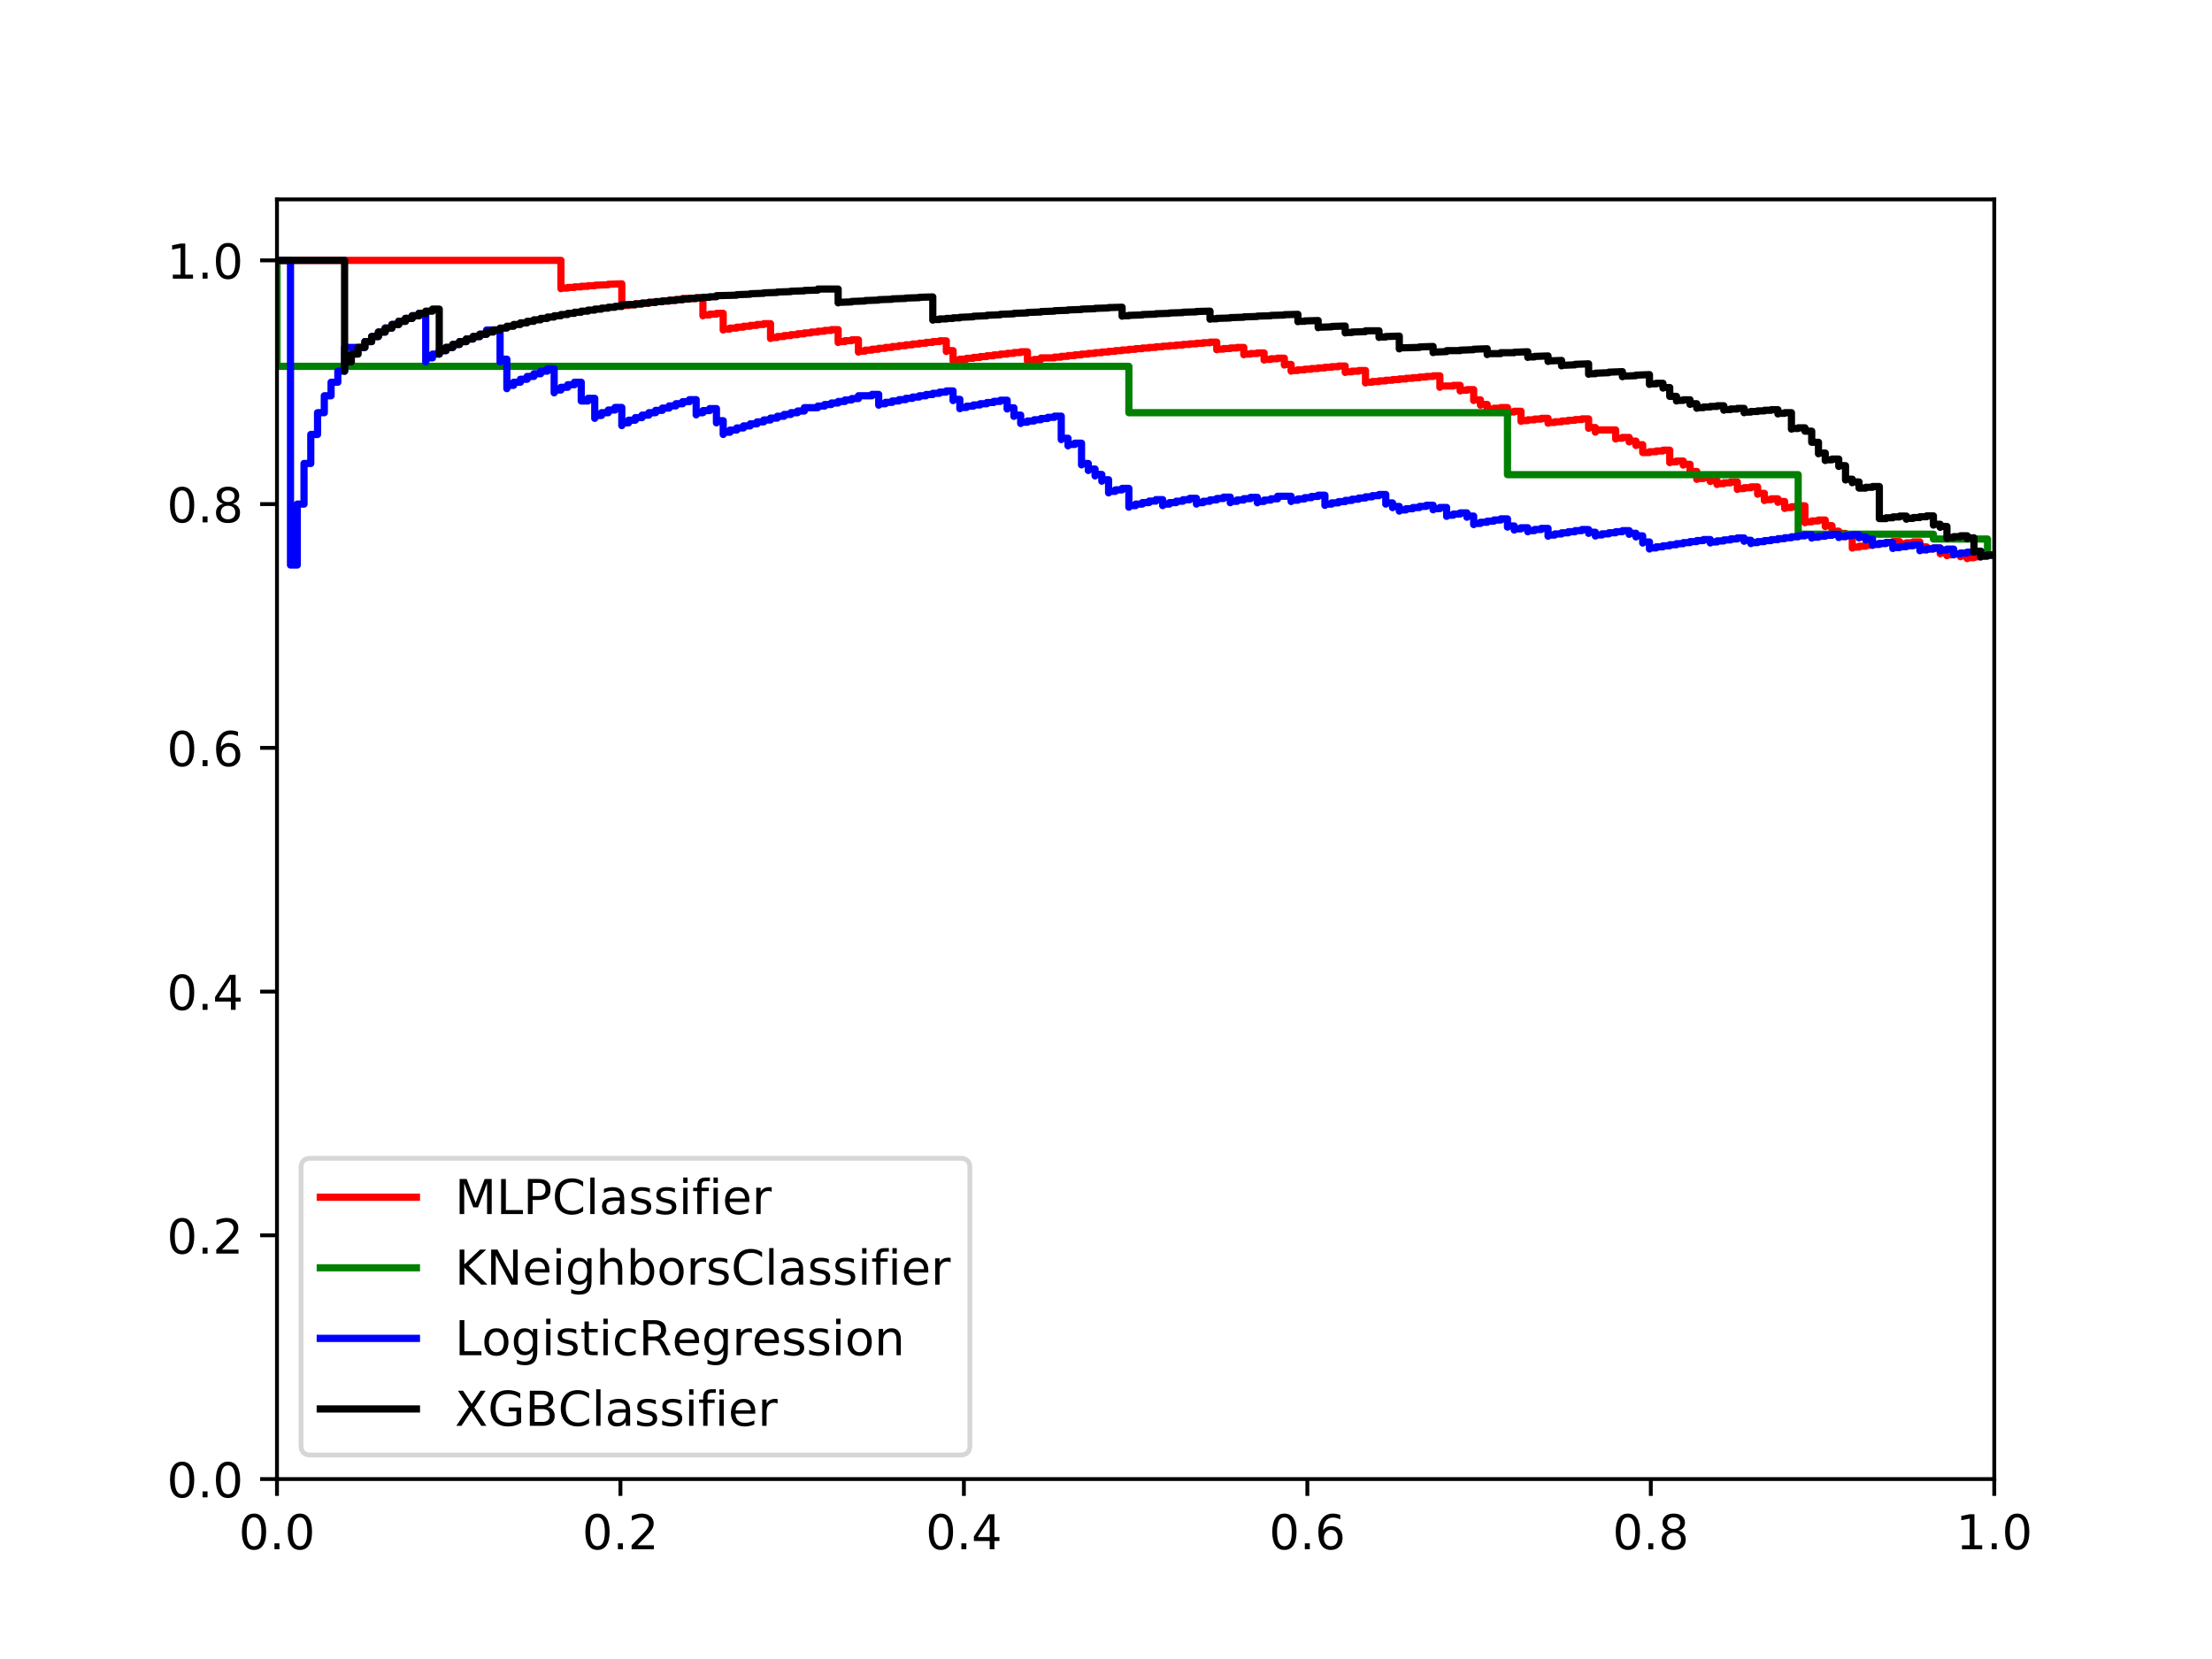 <?xml version="1.0" encoding="utf-8" standalone="no"?>
<!DOCTYPE svg PUBLIC "-//W3C//DTD SVG 1.1//EN"
  "http://www.w3.org/Graphics/SVG/1.1/DTD/svg11.dtd">
<!-- Created with matplotlib (http://matplotlib.org/) -->
<svg height="345pt" version="1.1" viewBox="0 0 460 345" width="460pt" xmlns="http://www.w3.org/2000/svg" xmlns:xlink="http://www.w3.org/1999/xlink">
 <defs>
  <style type="text/css">
*{stroke-linecap:butt;stroke-linejoin:round;}
  </style>
 </defs>
 <g id="figure_1">
  <g id="patch_1">
   <path d="M 0 345.6 
L 460.8 345.6 
L 460.8 0 
L 0 0 
z
" style="fill:#ffffff;"/>
  </g>
  <g id="axes_1">
   <g id="patch_2">
    <path d="M 57.6 307.584 
L 414.72 307.584 
L 414.72 41.472 
L 57.6 41.472 
z
" style="fill:#ffffff;"/>
   </g>
   <g id="matplotlib.axis_1">
    <g id="xtick_1">
     <g id="line2d_1">
      <defs>
       <path d="M 0 0 
L 0 3.5 
" id="ma6f6c18c68" style="stroke:#000000;stroke-width:0.8;"/>
      </defs>
      <g>
       <use style="stroke:#000000;stroke-width:0.8;" x="57.6" xlink:href="#ma6f6c18c68" y="307.584"/>
      </g>
     </g>
     <g id="text_1">
      <!-- 0.0 -->
      <defs>
       <path d="M 31.781 66.406 
Q 24.172 66.406 20.328 58.906 
Q 16.5 51.422 16.5 36.375 
Q 16.5 21.391 20.328 13.891 
Q 24.172 6.391 31.781 6.391 
Q 39.453 6.391 43.281 13.891 
Q 47.125 21.391 47.125 36.375 
Q 47.125 51.422 43.281 58.906 
Q 39.453 66.406 31.781 66.406 
M 31.781 74.219 
Q 44.047 74.219 50.516 64.516 
Q 56.984 54.828 56.984 36.375 
Q 56.984 17.969 50.516 8.266 
Q 44.047 -1.422 31.781 -1.422 
Q 19.531 -1.422 13.062 8.266 
Q 6.594 17.969 6.594 36.375 
Q 6.594 54.828 13.062 64.516 
Q 19.531 74.219 31.781 74.219 
" id="DejaVuSans-30"/>
       <path d="M 10.688 12.406 
L 21 12.406 
L 21 0 
L 10.688 0 
z
" id="DejaVuSans-2e"/>
      </defs>
      <g transform="translate(49.648 322.182)scale(0.1 -0.1)">
       <use xlink:href="#DejaVuSans-30"/>
       <use x="63.623" xlink:href="#DejaVuSans-2e"/>
       <use x="95.41" xlink:href="#DejaVuSans-30"/>
      </g>
     </g>
    </g>
    <g id="xtick_2">
     <g id="line2d_2">
      <g>
       <use style="stroke:#000000;stroke-width:0.8;" x="129.024" xlink:href="#ma6f6c18c68" y="307.584"/>
      </g>
     </g>
     <g id="text_2">
      <!-- 0.2 -->
      <defs>
       <path d="M 19.188 8.297 
L 53.609 8.297 
L 53.609 0 
L 7.328 0 
L 7.328 8.297 
Q 12.938 14.109 22.625 23.891 
Q 32.328 33.688 34.812 36.531 
Q 39.547 41.844 41.422 45.531 
Q 43.312 49.219 43.312 52.781 
Q 43.312 58.594 39.234 62.25 
Q 35.156 65.922 28.609 65.922 
Q 23.969 65.922 18.812 64.312 
Q 13.672 62.703 7.812 59.422 
L 7.812 69.391 
Q 13.766 71.781 18.938 73 
Q 24.125 74.219 28.422 74.219 
Q 39.75 74.219 46.484 68.547 
Q 53.219 62.891 53.219 53.422 
Q 53.219 48.922 51.531 44.891 
Q 49.859 40.875 45.406 35.406 
Q 44.188 33.984 37.641 27.219 
Q 31.109 20.453 19.188 8.297 
" id="DejaVuSans-32"/>
      </defs>
      <g transform="translate(121.072 322.182)scale(0.1 -0.1)">
       <use xlink:href="#DejaVuSans-30"/>
       <use x="63.623" xlink:href="#DejaVuSans-2e"/>
       <use x="95.41" xlink:href="#DejaVuSans-32"/>
      </g>
     </g>
    </g>
    <g id="xtick_3">
     <g id="line2d_3">
      <g>
       <use style="stroke:#000000;stroke-width:0.8;" x="200.448" xlink:href="#ma6f6c18c68" y="307.584"/>
      </g>
     </g>
     <g id="text_3">
      <!-- 0.4 -->
      <defs>
       <path d="M 37.797 64.312 
L 12.891 25.391 
L 37.797 25.391 
z
M 35.203 72.906 
L 47.609 72.906 
L 47.609 25.391 
L 58.016 25.391 
L 58.016 17.188 
L 47.609 17.188 
L 47.609 0 
L 37.797 0 
L 37.797 17.188 
L 4.891 17.188 
L 4.891 26.703 
z
" id="DejaVuSans-34"/>
      </defs>
      <g transform="translate(192.496 322.182)scale(0.1 -0.1)">
       <use xlink:href="#DejaVuSans-30"/>
       <use x="63.623" xlink:href="#DejaVuSans-2e"/>
       <use x="95.41" xlink:href="#DejaVuSans-34"/>
      </g>
     </g>
    </g>
    <g id="xtick_4">
     <g id="line2d_4">
      <g>
       <use style="stroke:#000000;stroke-width:0.8;" x="271.872" xlink:href="#ma6f6c18c68" y="307.584"/>
      </g>
     </g>
     <g id="text_4">
      <!-- 0.6 -->
      <defs>
       <path d="M 33.016 40.375 
Q 26.375 40.375 22.484 35.828 
Q 18.609 31.297 18.609 23.391 
Q 18.609 15.531 22.484 10.953 
Q 26.375 6.391 33.016 6.391 
Q 39.656 6.391 43.531 10.953 
Q 47.406 15.531 47.406 23.391 
Q 47.406 31.297 43.531 35.828 
Q 39.656 40.375 33.016 40.375 
M 52.594 71.297 
L 52.594 62.312 
Q 48.875 64.062 45.094 64.984 
Q 41.312 65.922 37.594 65.922 
Q 27.828 65.922 22.672 59.328 
Q 17.531 52.734 16.797 39.406 
Q 19.672 43.656 24.016 45.922 
Q 28.375 48.188 33.594 48.188 
Q 44.578 48.188 50.953 41.516 
Q 57.328 34.859 57.328 23.391 
Q 57.328 12.156 50.688 5.359 
Q 44.047 -1.422 33.016 -1.422 
Q 20.359 -1.422 13.672 8.266 
Q 6.984 17.969 6.984 36.375 
Q 6.984 53.656 15.188 63.938 
Q 23.391 74.219 37.203 74.219 
Q 40.922 74.219 44.703 73.484 
Q 48.484 72.75 52.594 71.297 
" id="DejaVuSans-36"/>
      </defs>
      <g transform="translate(263.92 322.182)scale(0.1 -0.1)">
       <use xlink:href="#DejaVuSans-30"/>
       <use x="63.623" xlink:href="#DejaVuSans-2e"/>
       <use x="95.41" xlink:href="#DejaVuSans-36"/>
      </g>
     </g>
    </g>
    <g id="xtick_5">
     <g id="line2d_5">
      <g>
       <use style="stroke:#000000;stroke-width:0.8;" x="343.296" xlink:href="#ma6f6c18c68" y="307.584"/>
      </g>
     </g>
     <g id="text_5">
      <!-- 0.8 -->
      <defs>
       <path d="M 31.781 34.625 
Q 24.75 34.625 20.719 30.859 
Q 16.703 27.094 16.703 20.516 
Q 16.703 13.922 20.719 10.156 
Q 24.75 6.391 31.781 6.391 
Q 38.812 6.391 42.859 10.172 
Q 46.922 13.969 46.922 20.516 
Q 46.922 27.094 42.891 30.859 
Q 38.875 34.625 31.781 34.625 
M 21.922 38.812 
Q 15.578 40.375 12.031 44.719 
Q 8.5 49.078 8.5 55.328 
Q 8.5 64.062 14.719 69.141 
Q 20.953 74.219 31.781 74.219 
Q 42.672 74.219 48.875 69.141 
Q 55.078 64.062 55.078 55.328 
Q 55.078 49.078 51.531 44.719 
Q 48 40.375 41.703 38.812 
Q 48.828 37.156 52.797 32.312 
Q 56.781 27.484 56.781 20.516 
Q 56.781 9.906 50.312 4.234 
Q 43.844 -1.422 31.781 -1.422 
Q 19.734 -1.422 13.25 4.234 
Q 6.781 9.906 6.781 20.516 
Q 6.781 27.484 10.781 32.312 
Q 14.797 37.156 21.922 38.812 
M 18.312 54.391 
Q 18.312 48.734 21.844 45.562 
Q 25.391 42.391 31.781 42.391 
Q 38.141 42.391 41.719 45.562 
Q 45.312 48.734 45.312 54.391 
Q 45.312 60.062 41.719 63.234 
Q 38.141 66.406 31.781 66.406 
Q 25.391 66.406 21.844 63.234 
Q 18.312 60.062 18.312 54.391 
" id="DejaVuSans-38"/>
      </defs>
      <g transform="translate(335.344 322.182)scale(0.1 -0.1)">
       <use xlink:href="#DejaVuSans-30"/>
       <use x="63.623" xlink:href="#DejaVuSans-2e"/>
       <use x="95.41" xlink:href="#DejaVuSans-38"/>
      </g>
     </g>
    </g>
    <g id="xtick_6">
     <g id="line2d_6">
      <g>
       <use style="stroke:#000000;stroke-width:0.8;" x="414.72" xlink:href="#ma6f6c18c68" y="307.584"/>
      </g>
     </g>
     <g id="text_6">
      <!-- 1.0 -->
      <defs>
       <path d="M 12.406 8.297 
L 28.516 8.297 
L 28.516 63.922 
L 10.984 60.406 
L 10.984 69.391 
L 28.422 72.906 
L 38.281 72.906 
L 38.281 8.297 
L 54.391 8.297 
L 54.391 0 
L 12.406 0 
z
" id="DejaVuSans-31"/>
      </defs>
      <g transform="translate(406.768 322.182)scale(0.1 -0.1)">
       <use xlink:href="#DejaVuSans-31"/>
       <use x="63.623" xlink:href="#DejaVuSans-2e"/>
       <use x="95.41" xlink:href="#DejaVuSans-30"/>
      </g>
     </g>
    </g>
   </g>
   <g id="matplotlib.axis_2">
    <g id="ytick_1">
     <g id="line2d_7">
      <defs>
       <path d="M 0 0 
L -3.5 0 
" id="me62ab1aa68" style="stroke:#000000;stroke-width:0.8;"/>
      </defs>
      <g>
       <use style="stroke:#000000;stroke-width:0.8;" x="57.6" xlink:href="#me62ab1aa68" y="307.584"/>
      </g>
     </g>
     <g id="text_7">
      <!-- 0.0 -->
      <g transform="translate(34.697 311.383)scale(0.1 -0.1)">
       <use xlink:href="#DejaVuSans-30"/>
       <use x="63.623" xlink:href="#DejaVuSans-2e"/>
       <use x="95.41" xlink:href="#DejaVuSans-30"/>
      </g>
     </g>
    </g>
    <g id="ytick_2">
     <g id="line2d_8">
      <g>
       <use style="stroke:#000000;stroke-width:0.8;" x="57.6" xlink:href="#me62ab1aa68" y="256.896"/>
      </g>
     </g>
     <g id="text_8">
      <!-- 0.2 -->
      <g transform="translate(34.697 260.695)scale(0.1 -0.1)">
       <use xlink:href="#DejaVuSans-30"/>
       <use x="63.623" xlink:href="#DejaVuSans-2e"/>
       <use x="95.41" xlink:href="#DejaVuSans-32"/>
      </g>
     </g>
    </g>
    <g id="ytick_3">
     <g id="line2d_9">
      <g>
       <use style="stroke:#000000;stroke-width:0.8;" x="57.6" xlink:href="#me62ab1aa68" y="206.208"/>
      </g>
     </g>
     <g id="text_9">
      <!-- 0.4 -->
      <g transform="translate(34.697 210.007)scale(0.1 -0.1)">
       <use xlink:href="#DejaVuSans-30"/>
       <use x="63.623" xlink:href="#DejaVuSans-2e"/>
       <use x="95.41" xlink:href="#DejaVuSans-34"/>
      </g>
     </g>
    </g>
    <g id="ytick_4">
     <g id="line2d_10">
      <g>
       <use style="stroke:#000000;stroke-width:0.8;" x="57.6" xlink:href="#me62ab1aa68" y="155.52"/>
      </g>
     </g>
     <g id="text_10">
      <!-- 0.6 -->
      <g transform="translate(34.697 159.319)scale(0.1 -0.1)">
       <use xlink:href="#DejaVuSans-30"/>
       <use x="63.623" xlink:href="#DejaVuSans-2e"/>
       <use x="95.41" xlink:href="#DejaVuSans-36"/>
      </g>
     </g>
    </g>
    <g id="ytick_5">
     <g id="line2d_11">
      <g>
       <use style="stroke:#000000;stroke-width:0.8;" x="57.6" xlink:href="#me62ab1aa68" y="104.832"/>
      </g>
     </g>
     <g id="text_11">
      <!-- 0.8 -->
      <g transform="translate(34.697 108.631)scale(0.1 -0.1)">
       <use xlink:href="#DejaVuSans-30"/>
       <use x="63.623" xlink:href="#DejaVuSans-2e"/>
       <use x="95.41" xlink:href="#DejaVuSans-38"/>
      </g>
     </g>
    </g>
    <g id="ytick_6">
     <g id="line2d_12">
      <g>
       <use style="stroke:#000000;stroke-width:0.8;" x="57.6" xlink:href="#me62ab1aa68" y="54.144"/>
      </g>
     </g>
     <g id="text_12">
      <!-- 1.0 -->
      <g transform="translate(34.697 57.943)scale(0.1 -0.1)">
       <use xlink:href="#DejaVuSans-31"/>
       <use x="63.623" xlink:href="#DejaVuSans-2e"/>
       <use x="95.41" xlink:href="#DejaVuSans-30"/>
      </g>
     </g>
    </g>
   </g>
   <g id="line2d_13">
    <path clip-path="url(#p622704d56e)" d="M 414.72 115.424 
L 413.314 115.424 
L 413.314 115.607 
L 411.908 115.607 
L 411.908 115.792 
L 410.502 115.792 
L 410.502 115.977 
L 409.096 115.977 
L 409.096 116.164 
L 409.096 116.164 
L 409.096 116.164 
L 409.096 115.584 
L 407.69 115.584 
L 407.69 115.771 
L 407.69 115.771 
L 407.69 115.771 
L 407.69 115.186 
L 406.284 115.186 
L 406.284 115.373 
L 404.878 115.373 
L 404.878 115.56 
L 404.878 115.56 
L 404.878 115.56 
L 404.878 114.97 
L 403.472 114.97 
L 403.472 115.157 
L 403.472 115.157 
L 403.472 115.157 
L 403.472 113.962 
L 402.066 113.962 
L 402.066 114.148 
L 400.66 114.148 
L 400.66 114.336 
L 400.66 114.336 
L 400.66 114.336 
L 400.66 113.73 
L 399.254 113.73 
L 399.254 113.918 
L 399.254 113.918 
L 399.254 113.918 
L 399.254 112.692 
L 397.848 112.692 
L 397.848 112.878 
L 396.442 112.878 
L 396.442 113.065 
L 395.036 113.065 
L 395.036 113.253 
L 395.036 113.253 
L 395.036 113.253 
L 395.036 112.63 
L 393.63 112.63 
L 393.63 112.818 
L 392.224 112.818 
L 392.224 113.007 
L 390.818 113.007 
L 390.818 113.198 
L 389.412 113.198 
L 389.412 113.39 
L 388.006 113.39 
L 388.006 113.583 
L 386.6 113.583 
L 386.6 113.777 
L 385.194 113.777 
L 385.194 113.972 
L 385.194 113.972 
L 385.194 113.972 
L 385.194 111.4 
L 383.788 111.4 
L 383.788 111.59 
L 383.788 111.59 
L 383.788 111.59 
L 383.788 110.935 
L 382.382 110.935 
L 382.382 111.125 
L 382.382 111.125 
L 382.382 111.125 
L 382.382 110.464 
L 380.976 110.464 
L 380.976 110.654 
L 380.976 110.654 
L 380.976 110.654 
L 380.976 109.315 
L 379.57 109.315 
L 379.57 109.503 
L 379.57 109.503 
L 379.57 109.503 
L 379.57 108.142 
L 378.164 108.142 
L 378.164 108.328 
L 376.758 108.328 
L 376.758 108.515 
L 375.352 108.515 
L 375.352 108.704 
L 375.352 108.704 
L 375.352 108.704 
L 375.352 105.19 
L 373.946 105.19 
L 373.946 105.371 
L 372.54 105.371 
L 372.54 105.554 
L 371.134 105.554 
L 371.134 105.737 
L 371.134 105.737 
L 371.134 105.737 
L 371.134 104.285 
L 369.729 104.285 
L 369.729 104.466 
L 369.729 104.466 
L 369.729 104.466 
L 369.729 103.73 
L 368.323 103.73 
L 368.323 103.91 
L 366.917 103.91 
L 366.917 104.092 
L 366.917 104.092 
L 366.917 104.092 
L 366.917 102.596 
L 365.511 102.596 
L 365.511 102.775 
L 365.511 102.775 
L 365.511 102.775 
L 365.511 101.252 
L 364.105 101.252 
L 364.105 101.428 
L 362.699 101.428 
L 362.699 101.605 
L 361.293 101.605 
L 361.293 101.783 
L 361.293 101.783 
L 361.293 101.783 
L 361.293 100.224 
L 359.887 100.224 
L 359.887 100.399 
L 358.481 100.399 
L 358.481 100.576 
L 357.075 100.576 
L 357.075 100.754 
L 357.075 100.754 
L 357.075 100.754 
L 357.075 99.958 
L 355.669 99.958 
L 355.669 100.135 
L 355.669 100.135 
L 355.669 100.135 
L 355.669 99.331 
L 354.263 99.331 
L 354.263 99.507 
L 352.857 99.507 
L 352.857 99.684 
L 352.857 99.684 
L 352.857 99.684 
L 352.857 98.047 
L 351.451 98.047 
L 351.451 98.221 
L 351.451 98.221 
L 351.451 98.221 
L 351.451 96.552 
L 350.045 96.552 
L 350.045 96.722 
L 350.045 96.722 
L 350.045 96.722 
L 350.045 95.875 
L 348.639 95.875 
L 348.639 96.043 
L 347.233 96.043 
L 347.233 96.213 
L 347.233 96.213 
L 347.233 96.213 
L 347.233 93.614 
L 345.827 93.614 
L 345.827 93.777 
L 344.421 93.777 
L 344.421 93.94 
L 343.015 93.94 
L 343.015 94.105 
L 341.609 94.105 
L 341.609 92.479 
L 340.203 92.479 
L 340.203 92.641 
L 340.203 92.641 
L 340.203 92.641 
L 340.203 91.73 
L 338.797 91.73 
L 338.797 91.89 
L 338.797 91.89 
L 338.797 91.89 
L 338.797 90.969 
L 337.391 90.969 
L 337.391 91.127 
L 335.985 91.127 
L 335.985 91.286 
L 335.985 91.286 
L 335.985 91.286 
L 335.985 89.405 
L 331.767 89.405 
L 331.767 89.871 
L 331.767 89.871 
L 331.767 89.871 
L 331.767 88.908 
L 330.361 88.908 
L 330.361 89.062 
L 330.361 89.062 
L 330.361 89.062 
L 330.361 87.103 
L 328.955 87.103 
L 328.955 87.251 
L 327.549 87.251 
L 327.549 87.401 
L 326.143 87.401 
L 326.143 87.552 
L 324.737 87.552 
L 324.737 87.705 
L 323.331 87.705 
L 323.331 87.858 
L 321.925 87.858 
L 321.925 88.014 
L 321.925 88.014 
L 321.925 88.014 
L 321.925 86.997 
L 320.519 86.997 
L 320.519 87.15 
L 319.113 87.15 
L 319.113 87.304 
L 317.707 87.304 
L 317.707 87.46 
L 316.301 87.46 
L 316.301 87.617 
L 316.301 87.617 
L 316.301 87.617 
L 316.301 85.522 
L 314.895 85.522 
L 314.895 85.672 
L 313.489 85.672 
L 313.489 84.753 
L 312.083 84.753 
L 312.083 84.901 
L 310.677 84.901 
L 310.677 85.051 
L 309.271 85.051 
L 309.271 85.203 
L 309.271 85.203 
L 309.271 85.203 
L 309.271 84.107 
L 307.865 84.107 
L 307.865 84.256 
L 307.865 84.256 
L 307.865 84.256 
L 307.865 83.145 
L 306.459 83.145 
L 306.459 83.29 
L 306.459 83.29 
L 306.459 83.29 
L 306.459 81.024 
L 305.053 81.024 
L 305.053 81.16 
L 303.647 81.16 
L 303.647 81.298 
L 303.647 81.298 
L 303.647 81.298 
L 303.647 80.138 
L 302.241 80.138 
L 302.241 80.272 
L 299.429 80.272 
L 299.429 80.544 
L 299.429 80.544 
L 299.429 80.544 
L 299.429 78.154 
L 298.023 78.154 
L 298.023 78.281 
L 296.617 78.281 
L 296.617 78.41 
L 295.211 78.41 
L 295.211 78.539 
L 293.805 78.539 
L 293.805 78.67 
L 292.399 78.67 
L 292.399 78.803 
L 290.993 78.803 
L 290.993 78.937 
L 289.587 78.937 
L 289.587 79.073 
L 288.181 79.073 
L 288.181 79.209 
L 286.775 79.209 
L 286.775 79.348 
L 285.369 79.348 
L 285.369 79.488 
L 283.963 79.488 
L 283.963 79.63 
L 283.963 79.63 
L 283.963 79.63 
L 283.963 77.054 
L 282.557 77.054 
L 282.557 77.184 
L 281.151 77.184 
L 281.151 77.316 
L 279.746 77.316 
L 279.746 77.449 
L 279.746 77.449 
L 279.746 77.449 
L 279.746 76.119 
L 278.34 76.119 
L 278.34 76.246 
L 276.934 76.246 
L 276.934 76.376 
L 275.528 76.376 
L 275.528 76.506 
L 274.122 76.506 
L 274.122 76.639 
L 272.716 76.639 
L 272.716 76.773 
L 271.31 76.773 
L 271.31 76.908 
L 269.904 76.908 
L 269.904 77.045 
L 268.498 77.045 
L 268.498 77.184 
L 268.498 77.184 
L 268.498 77.184 
L 268.498 75.779 
L 267.092 75.779 
L 267.092 75.912 
L 267.092 75.912 
L 267.092 75.912 
L 267.092 74.482 
L 265.686 74.482 
L 265.686 74.608 
L 264.28 74.608 
L 264.28 74.736 
L 262.874 74.736 
L 262.874 74.866 
L 262.874 74.866 
L 262.874 74.866 
L 262.874 73.393 
L 261.468 73.393 
L 261.468 73.515 
L 260.062 73.515 
L 260.062 73.639 
L 258.656 73.639 
L 258.656 73.765 
L 258.656 73.765 
L 258.656 73.765 
L 258.656 72.247 
L 257.25 72.247 
L 257.25 72.365 
L 255.844 72.365 
L 255.844 72.485 
L 254.438 72.485 
L 254.438 72.607 
L 253.032 72.607 
L 253.032 72.73 
L 253.032 72.73 
L 253.032 72.73 
L 253.032 71.153 
L 251.626 71.153 
L 251.626 71.268 
L 250.22 71.268 
L 250.22 71.385 
L 248.814 71.385 
L 248.814 71.503 
L 247.408 71.503 
L 247.408 71.623 
L 246.002 71.623 
L 246.002 71.744 
L 244.596 71.744 
L 244.596 71.867 
L 243.19 71.867 
L 243.19 71.992 
L 241.784 71.992 
L 241.784 72.118 
L 240.378 72.118 
L 240.378 72.247 
L 238.972 72.247 
L 238.972 72.377 
L 237.566 72.377 
L 237.566 72.509 
L 236.16 72.509 
L 236.16 72.643 
L 234.754 72.643 
L 234.754 72.779 
L 233.348 72.779 
L 233.348 72.917 
L 231.942 72.917 
L 231.942 73.057 
L 230.536 73.057 
L 230.536 73.2 
L 229.13 73.2 
L 229.13 73.344 
L 227.724 73.344 
L 227.724 73.491 
L 226.318 73.491 
L 226.318 73.639 
L 224.912 73.639 
L 224.912 73.791 
L 223.506 73.791 
L 223.506 73.944 
L 222.1 73.944 
L 222.1 74.1 
L 220.694 74.1 
L 220.694 74.258 
L 219.288 74.258 
L 219.288 74.419 
L 216.476 74.419 
L 216.476 74.749 
L 215.07 74.749 
L 215.07 74.918 
L 213.664 74.918 
L 213.664 75.089 
L 213.664 75.089 
L 213.664 75.089 
L 213.664 73.152 
L 212.258 73.152 
L 212.258 73.312 
L 210.852 73.312 
L 210.852 73.474 
L 209.446 73.474 
L 209.446 73.639 
L 208.04 73.639 
L 208.04 73.807 
L 206.634 73.807 
L 206.634 73.978 
L 205.228 73.978 
L 205.228 74.152 
L 203.822 74.152 
L 203.822 74.329 
L 202.416 74.329 
L 202.416 74.51 
L 201.01 74.51 
L 201.01 74.693 
L 199.604 74.693 
L 199.604 74.88 
L 198.198 74.88 
L 198.198 75.07 
L 198.198 75.07 
L 198.198 75.07 
L 198.198 72.917 
L 196.792 72.917 
L 196.792 73.093 
L 196.792 73.093 
L 196.792 73.093 
L 196.792 70.881 
L 195.386 70.881 
L 195.386 71.04 
L 193.98 71.04 
L 193.98 71.202 
L 192.574 71.202 
L 192.574 71.368 
L 191.169 71.368 
L 191.169 71.537 
L 189.763 71.537 
L 189.763 71.709 
L 188.357 71.709 
L 188.357 71.885 
L 186.951 71.885 
L 186.951 72.064 
L 185.545 72.064 
L 185.545 72.247 
L 184.139 72.247 
L 184.139 72.433 
L 182.733 72.433 
L 182.733 72.624 
L 181.327 72.624 
L 181.327 72.819 
L 179.921 72.819 
L 179.921 73.017 
L 178.515 73.017 
L 178.515 73.22 
L 178.515 73.22 
L 178.515 73.22 
L 178.515 70.673 
L 177.109 70.673 
L 177.109 70.854 
L 175.703 70.854 
L 175.703 71.04 
L 174.297 71.04 
L 174.297 71.23 
L 174.297 71.23 
L 174.297 71.23 
L 174.297 68.544 
L 172.891 68.544 
L 172.891 68.71 
L 171.485 68.71 
L 171.485 68.879 
L 170.079 68.879 
L 170.079 69.052 
L 168.673 69.052 
L 168.673 69.23 
L 167.267 69.23 
L 167.267 69.411 
L 165.861 69.411 
L 165.861 69.598 
L 164.455 69.598 
L 164.455 69.788 
L 163.049 69.788 
L 163.049 69.984 
L 161.643 69.984 
L 161.643 70.185 
L 160.237 70.185 
L 160.237 70.39 
L 160.237 70.39 
L 160.237 70.39 
L 160.237 67.31 
L 158.831 67.31 
L 158.831 67.483 
L 157.425 67.483 
L 157.425 67.661 
L 156.019 67.661 
L 156.019 67.843 
L 154.613 67.843 
L 154.613 68.031 
L 153.207 68.031 
L 153.207 68.224 
L 151.801 68.224 
L 151.801 68.422 
L 150.395 68.422 
L 150.395 68.626 
L 150.395 68.626 
L 150.395 68.626 
L 150.395 65.163 
L 148.989 65.163 
L 148.989 65.325 
L 147.583 65.325 
L 147.583 65.492 
L 146.177 65.492 
L 146.177 65.664 
L 146.177 65.664 
L 146.177 65.664 
L 146.177 61.942 
L 144.771 61.942 
L 144.771 62.064 
L 141.959 62.064 
L 141.959 62.319 
L 140.553 62.319 
L 140.553 62.454 
L 139.147 62.454 
L 139.147 62.592 
L 137.741 62.592 
L 137.741 62.735 
L 136.335 62.735 
L 136.335 62.883 
L 134.929 62.883 
L 134.929 63.037 
L 133.523 63.037 
L 133.523 63.195 
L 132.117 63.195 
L 132.117 63.36 
L 130.711 63.36 
L 130.711 63.531 
L 129.305 63.531 
L 129.305 63.708 
L 129.305 63.708 
L 129.305 63.708 
L 129.305 59.018 
L 126.493 59.113 
L 126.493 59.213 
L 123.681 59.316 
L 123.681 59.424 
L 122.275 59.424 
L 122.275 59.536 
L 120.869 59.536 
L 120.869 59.654 
L 119.463 59.654 
L 119.463 59.776 
L 118.057 59.776 
L 118.057 59.904 
L 116.651 59.904 
L 116.651 60.038 
L 116.651 60.038 
L 116.651 60.038 
L 116.651 54.144 
L 57.6 54.144 
L 57.6 54.144 
" style="fill:none;stroke:#ff0000;stroke-linecap:square;stroke-width:1.5;"/>
   </g>
   <g id="line2d_14">
    <path clip-path="url(#p622704d56e)" d="M 414.72 115.424 
L 413.314 115.424 
L 413.314 112.095 
L 402.066 112.095 
L 402.066 111.088 
L 373.946 111.088 
L 373.946 98.705 
L 313.489 98.705 
L 313.489 85.824 
L 234.754 85.824 
L 234.754 76.182 
L 57.6 76.182 
L 57.6 54.144 
" style="fill:none;stroke:#008000;stroke-linecap:square;stroke-width:1.5;"/>
   </g>
   <g id="line2d_15">
    <path clip-path="url(#p622704d56e)" d="M 414.72 115.424 
L 413.314 115.424 
L 413.314 115.607 
L 411.908 115.607 
L 411.908 115.792 
L 411.908 115.792 
L 411.908 115.792 
L 411.908 114.633 
L 410.502 114.633 
L 410.502 114.816 
L 409.096 114.816 
L 409.096 115 
L 407.69 115 
L 407.69 115.186 
L 406.284 115.186 
L 406.284 115.373 
L 406.284 115.373 
L 406.284 115.373 
L 406.284 114.19 
L 404.878 114.19 
L 404.878 114.375 
L 403.472 114.375 
L 403.472 114.562 
L 403.472 114.562 
L 403.472 114.562 
L 403.472 113.962 
L 402.066 113.962 
L 402.066 114.148 
L 400.66 114.148 
L 400.66 114.336 
L 399.254 114.336 
L 399.254 114.525 
L 399.254 114.525 
L 399.254 114.525 
L 399.254 113.307 
L 397.848 113.307 
L 397.848 113.494 
L 396.442 113.494 
L 396.442 113.682 
L 395.036 113.682 
L 395.036 113.872 
L 393.63 113.872 
L 393.63 114.063 
L 393.63 114.063 
L 393.63 114.063 
L 393.63 112.818 
L 392.224 112.818 
L 392.224 113.007 
L 390.818 113.007 
L 390.818 113.198 
L 389.412 113.198 
L 389.412 113.39 
L 389.412 113.39 
L 389.412 113.39 
L 389.412 112.12 
L 388.006 112.12 
L 388.006 112.311 
L 388.006 112.311 
L 388.006 112.311 
L 388.006 111.668 
L 386.6 111.668 
L 386.6 111.858 
L 386.6 111.858 
L 386.6 111.858 
L 386.6 111.21 
L 385.194 111.21 
L 385.194 111.4 
L 383.788 111.4 
L 383.788 111.59 
L 382.382 111.59 
L 382.382 111.783 
L 382.382 111.783 
L 382.382 111.783 
L 382.382 111.125 
L 380.976 111.125 
L 380.976 111.317 
L 379.57 111.317 
L 379.57 111.51 
L 378.164 111.51 
L 378.164 111.705 
L 376.758 111.705 
L 376.758 111.901 
L 376.758 111.901 
L 376.758 111.901 
L 376.758 111.233 
L 375.352 111.233 
L 375.352 111.428 
L 373.946 111.428 
L 373.946 111.625 
L 372.54 111.625 
L 372.54 111.823 
L 371.134 111.823 
L 371.134 112.023 
L 369.729 112.023 
L 369.729 112.224 
L 368.323 112.224 
L 368.323 112.426 
L 366.917 112.426 
L 366.917 112.63 
L 365.511 112.63 
L 365.511 112.835 
L 364.105 112.835 
L 364.105 113.042 
L 364.105 113.042 
L 364.105 113.042 
L 364.105 112.355 
L 362.699 112.355 
L 362.699 112.561 
L 362.699 112.561 
L 362.699 112.561 
L 362.699 111.867 
L 361.293 111.867 
L 361.293 112.073 
L 359.887 112.073 
L 359.887 112.281 
L 358.481 112.281 
L 358.481 112.49 
L 357.075 112.49 
L 357.075 112.701 
L 355.669 112.701 
L 355.669 112.913 
L 355.669 112.913 
L 355.669 112.913 
L 355.669 112.205 
L 354.263 112.205 
L 354.263 112.417 
L 352.857 112.417 
L 352.857 112.63 
L 351.451 112.63 
L 351.451 112.845 
L 350.045 112.845 
L 350.045 113.062 
L 348.639 113.062 
L 348.639 113.28 
L 347.233 113.28 
L 347.233 113.5 
L 345.827 113.5 
L 345.827 113.721 
L 344.421 113.721 
L 344.421 113.944 
L 343.015 113.944 
L 343.015 114.169 
L 343.015 114.169 
L 343.015 114.169 
L 343.015 112.704 
L 341.609 112.704 
L 341.609 112.927 
L 341.609 112.927 
L 341.609 112.927 
L 341.609 111.435 
L 340.203 111.435 
L 340.203 111.655 
L 340.203 111.655 
L 340.203 111.655 
L 340.203 110.899 
L 338.797 110.899 
L 338.797 111.119 
L 338.797 111.119 
L 338.797 111.119 
L 338.797 110.354 
L 337.391 110.354 
L 337.391 110.574 
L 335.985 110.574 
L 335.985 110.795 
L 334.579 110.795 
L 334.579 111.018 
L 333.173 111.018 
L 333.173 111.243 
L 331.767 111.243 
L 331.767 111.47 
L 331.767 111.47 
L 331.767 111.47 
L 331.767 110.688 
L 330.361 110.688 
L 330.361 110.915 
L 330.361 110.915 
L 330.361 110.915 
L 330.361 110.125 
L 328.955 110.125 
L 328.955 110.35 
L 327.549 110.35 
L 327.549 110.578 
L 326.143 110.578 
L 326.143 110.807 
L 324.737 110.807 
L 324.737 111.039 
L 323.331 111.039 
L 323.331 111.272 
L 321.925 111.272 
L 321.925 111.507 
L 321.925 111.507 
L 321.925 111.507 
L 321.925 109.88 
L 320.519 109.88 
L 320.519 110.112 
L 319.113 110.112 
L 319.113 110.346 
L 317.707 110.346 
L 317.707 110.582 
L 317.707 110.582 
L 317.707 110.582 
L 317.707 109.751 
L 316.301 109.751 
L 316.301 109.987 
L 314.895 109.987 
L 314.895 110.224 
L 314.895 110.224 
L 314.895 110.224 
L 314.895 109.381 
L 313.489 109.381 
L 313.489 109.618 
L 313.489 109.618 
L 313.489 109.618 
L 313.489 107.904 
L 312.083 107.904 
L 312.083 108.138 
L 310.677 108.138 
L 310.677 108.374 
L 309.271 108.374 
L 309.271 108.611 
L 307.865 108.611 
L 307.865 108.851 
L 306.459 108.851 
L 306.459 109.093 
L 306.459 109.093 
L 306.459 109.093 
L 306.459 107.321 
L 305.053 107.321 
L 305.053 107.56 
L 305.053 107.56 
L 305.053 107.56 
L 305.053 106.659 
L 303.647 106.659 
L 303.647 106.896 
L 302.241 106.896 
L 302.241 107.136 
L 300.835 107.136 
L 300.835 107.378 
L 300.835 107.378 
L 300.835 107.378 
L 300.835 105.533 
L 299.429 105.533 
L 299.429 105.771 
L 298.023 105.771 
L 298.023 106.011 
L 298.023 106.011 
L 298.023 106.011 
L 298.023 105.069 
L 296.617 105.069 
L 296.617 105.308 
L 295.211 105.308 
L 295.211 105.549 
L 293.805 105.549 
L 293.805 105.793 
L 292.399 105.793 
L 292.399 106.039 
L 290.993 106.039 
L 290.993 106.287 
L 290.993 106.287 
L 290.993 106.287 
L 290.993 105.319 
L 289.587 105.319 
L 289.587 105.567 
L 289.587 105.567 
L 289.587 105.567 
L 289.587 104.586 
L 288.181 104.586 
L 288.181 104.832 
L 288.181 104.832 
L 288.181 104.832 
L 288.181 102.834 
L 286.775 102.834 
L 286.775 103.075 
L 285.369 103.075 
L 285.369 103.319 
L 283.963 103.319 
L 283.963 103.565 
L 282.557 103.565 
L 282.557 103.813 
L 281.151 103.813 
L 281.151 104.064 
L 279.746 104.064 
L 279.746 104.317 
L 278.34 104.317 
L 278.34 104.573 
L 276.934 104.573 
L 276.934 104.832 
L 275.528 104.832 
L 275.528 105.093 
L 275.528 105.093 
L 275.528 105.093 
L 275.528 102.984 
L 274.122 102.984 
L 274.122 103.24 
L 272.716 103.24 
L 272.716 103.498 
L 271.31 103.498 
L 271.31 103.759 
L 269.904 103.759 
L 269.904 104.023 
L 268.498 104.023 
L 268.498 104.29 
L 268.498 104.29 
L 268.498 104.29 
L 268.498 103.197 
L 265.686 103.197 
L 265.686 103.73 
L 264.28 103.73 
L 264.28 104.001 
L 262.874 104.001 
L 262.874 104.275 
L 261.468 104.275 
L 261.468 104.552 
L 261.468 104.552 
L 261.468 104.552 
L 261.468 103.424 
L 260.062 103.424 
L 260.062 103.699 
L 258.656 103.699 
L 258.656 103.978 
L 257.25 103.978 
L 257.25 104.259 
L 255.844 104.259 
L 255.844 104.544 
L 255.844 104.544 
L 255.844 104.544 
L 255.844 103.384 
L 254.438 103.384 
L 254.438 103.667 
L 253.032 103.667 
L 253.032 103.953 
L 251.626 103.953 
L 251.626 104.243 
L 250.22 104.243 
L 250.22 104.536 
L 248.814 104.536 
L 248.814 104.832 
L 248.814 104.832 
L 248.814 104.832 
L 248.814 103.632 
L 247.408 103.632 
L 247.408 103.927 
L 246.002 103.927 
L 246.002 104.225 
L 244.596 104.225 
L 244.596 104.527 
L 243.19 104.527 
L 243.19 104.832 
L 241.784 104.832 
L 241.784 105.141 
L 241.784 105.141 
L 241.784 105.141 
L 241.784 103.899 
L 240.378 103.899 
L 240.378 104.206 
L 238.972 104.206 
L 238.972 104.517 
L 237.566 104.517 
L 237.566 104.832 
L 236.16 104.832 
L 236.16 105.151 
L 234.754 105.151 
L 234.754 105.474 
L 234.754 105.474 
L 234.754 105.474 
L 234.754 101.562 
L 233.348 101.562 
L 233.348 101.87 
L 231.942 101.87 
L 231.942 102.182 
L 230.536 102.182 
L 230.536 102.498 
L 230.536 102.498 
L 230.536 102.498 
L 230.536 99.763 
L 229.13 99.763 
L 229.13 100.069 
L 229.13 100.069 
L 229.13 100.069 
L 229.13 98.667 
L 227.724 98.667 
L 227.724 98.97 
L 227.724 98.97 
L 227.724 98.97 
L 227.724 97.541 
L 226.318 97.541 
L 226.318 97.841 
L 226.318 97.841 
L 226.318 97.841 
L 226.318 96.384 
L 224.912 96.384 
L 224.912 96.679 
L 224.912 96.679 
L 224.912 96.679 
L 224.912 92.16 
L 223.506 92.16 
L 223.506 92.433 
L 222.1 92.433 
L 222.1 92.711 
L 222.1 92.711 
L 222.1 92.711 
L 222.1 91.143 
L 220.694 91.143 
L 220.694 91.415 
L 220.694 91.415 
L 220.694 91.415 
L 220.694 86.539 
L 219.288 86.539 
L 219.288 86.784 
L 217.882 86.784 
L 217.882 87.033 
L 216.476 87.033 
L 216.476 87.286 
L 215.07 87.286 
L 215.07 87.543 
L 213.664 87.543 
L 213.664 87.804 
L 212.258 87.804 
L 212.258 88.069 
L 212.258 88.069 
L 212.258 88.069 
L 212.258 86.327 
L 210.852 86.327 
L 210.852 86.584 
L 210.852 86.584 
L 210.852 86.584 
L 210.852 84.802 
L 209.446 84.802 
L 209.446 85.051 
L 209.446 85.051 
L 209.446 85.051 
L 209.446 83.227 
L 208.04 83.227 
L 208.04 83.468 
L 206.634 83.468 
L 206.634 83.712 
L 205.228 83.712 
L 205.228 83.96 
L 203.822 83.96 
L 203.822 84.213 
L 202.416 84.213 
L 202.416 84.47 
L 201.01 84.47 
L 201.01 84.732 
L 199.604 84.732 
L 199.604 84.998 
L 199.604 84.998 
L 199.604 84.998 
L 199.604 83.045 
L 198.198 83.045 
L 198.198 83.301 
L 198.198 83.301 
L 198.198 83.301 
L 198.198 81.298 
L 196.792 81.298 
L 196.792 81.543 
L 195.386 81.543 
L 195.386 81.792 
L 193.98 81.792 
L 193.98 82.046 
L 192.574 82.046 
L 192.574 82.304 
L 191.169 82.304 
L 191.169 82.567 
L 189.763 82.567 
L 189.763 82.835 
L 188.357 82.835 
L 188.357 83.109 
L 186.951 83.109 
L 186.951 83.387 
L 185.545 83.387 
L 185.545 83.671 
L 184.139 83.671 
L 184.139 83.96 
L 182.733 83.96 
L 182.733 84.256 
L 182.733 84.256 
L 182.733 84.256 
L 182.733 82.022 
L 181.327 82.022 
L 181.327 82.304 
L 178.515 82.304 
L 178.515 82.885 
L 177.109 82.885 
L 177.109 83.184 
L 175.703 83.184 
L 175.703 83.49 
L 174.297 83.49 
L 174.297 83.802 
L 172.891 83.802 
L 172.891 84.121 
L 171.485 84.121 
L 171.485 84.447 
L 170.079 84.447 
L 170.079 84.78 
L 167.267 84.78 
L 167.267 85.468 
L 165.861 85.468 
L 165.861 85.824 
L 164.455 85.824 
L 164.455 86.188 
L 163.049 86.188 
L 163.049 86.561 
L 161.643 86.561 
L 161.643 86.942 
L 160.237 86.942 
L 160.237 87.333 
L 158.831 87.333 
L 158.831 87.732 
L 157.425 87.732 
L 157.425 88.142 
L 156.019 88.142 
L 156.019 88.562 
L 154.613 88.562 
L 154.613 88.992 
L 153.207 88.992 
L 153.207 89.433 
L 151.801 89.433 
L 151.801 89.886 
L 150.395 89.886 
L 150.395 90.35 
L 150.395 90.35 
L 150.395 90.35 
L 150.395 87.491 
L 148.989 87.491 
L 148.989 87.936 
L 148.989 87.936 
L 148.989 87.936 
L 148.989 84.968 
L 147.583 84.968 
L 147.583 85.39 
L 146.177 85.39 
L 146.177 85.824 
L 144.771 85.824 
L 144.771 86.27 
L 144.771 86.27 
L 144.771 86.27 
L 144.771 83.109 
L 143.365 83.109 
L 143.365 83.528 
L 141.959 83.528 
L 141.959 83.96 
L 140.553 83.96 
L 140.553 84.405 
L 139.147 84.405 
L 139.147 84.864 
L 137.741 84.864 
L 137.741 85.337 
L 136.335 85.337 
L 136.335 85.824 
L 134.929 85.824 
L 134.929 86.327 
L 133.523 86.327 
L 133.523 86.846 
L 132.117 86.846 
L 132.117 87.382 
L 130.711 87.382 
L 130.711 87.936 
L 129.305 87.936 
L 129.305 88.509 
L 129.305 88.509 
L 129.305 88.509 
L 129.305 84.732 
L 127.899 84.732 
L 127.899 85.268 
L 126.493 85.268 
L 126.493 85.824 
L 125.087 85.824 
L 125.087 86.4 
L 123.681 86.4 
L 123.681 86.997 
L 123.681 86.997 
L 123.681 86.997 
L 123.681 82.835 
L 122.275 82.835 
L 122.275 83.387 
L 120.869 83.387 
L 120.869 79.488 
L 119.463 79.488 
L 119.463 80.005 
L 118.057 80.005 
L 118.057 80.544 
L 116.651 80.544 
L 116.651 81.106 
L 115.245 81.106 
L 115.245 81.692 
L 115.245 81.692 
L 115.245 81.692 
L 115.245 76.672 
L 113.839 76.672 
L 113.839 77.184 
L 112.433 77.184 
L 112.433 77.72 
L 111.027 77.72 
L 111.027 78.281 
L 109.621 78.281 
L 109.621 78.87 
L 108.215 78.87 
L 108.215 79.488 
L 106.809 79.488 
L 106.809 80.138 
L 105.403 80.138 
L 105.403 80.822 
L 105.403 80.822 
L 105.403 80.822 
L 105.403 74.693 
L 103.997 74.693 
L 103.997 75.264 
L 103.997 75.264 
L 103.997 75.264 
L 103.997 68.626 
L 101.186 68.626 
L 101.186 69.504 
L 99.78 69.504 
L 99.78 69.984 
L 98.374 69.984 
L 98.374 70.495 
L 96.968 70.495 
L 96.968 71.04 
L 95.562 71.04 
L 95.562 71.623 
L 94.156 71.623 
L 94.156 72.247 
L 92.75 72.247 
L 92.75 72.917 
L 91.344 72.917 
L 91.344 73.639 
L 89.938 73.639 
L 89.938 74.419 
L 88.532 74.419 
L 88.532 75.264 
L 88.532 75.264 
L 88.532 75.264 
L 88.532 65.163 
L 87.126 65.163 
L 87.126 65.664 
L 85.72 65.664 
L 85.72 66.213 
L 84.314 66.213 
L 84.314 66.816 
L 82.908 66.816 
L 82.908 67.483 
L 81.502 67.483 
L 81.502 68.224 
L 80.096 68.224 
L 80.096 69.052 
L 78.69 69.052 
L 78.69 69.984 
L 77.284 69.984 
L 77.284 71.04 
L 75.878 71.04 
L 75.878 72.247 
L 71.66 72.247 
L 71.66 77.184 
L 70.254 77.184 
L 70.254 79.488 
L 68.848 79.488 
L 68.848 82.304 
L 67.442 82.304 
L 67.442 85.824 
L 66.036 85.824 
L 66.036 90.35 
L 64.63 90.35 
L 64.63 96.384 
L 63.224 96.384 
L 63.224 104.832 
L 61.818 104.832 
L 61.818 117.504 
L 60.412 117.504 
L 60.412 54.144 
L 57.6 54.144 
L 57.6 54.144 
" style="fill:none;stroke:#0000ff;stroke-linecap:square;stroke-width:1.5;"/>
   </g>
   <g id="line2d_16">
    <path clip-path="url(#p622704d56e)" d="M 414.72 115.424 
L 413.314 115.424 
L 413.314 115.607 
L 411.908 115.607 
L 411.908 115.792 
L 411.908 115.792 
L 411.908 115.792 
L 411.908 114.633 
L 410.502 114.633 
L 410.502 114.816 
L 410.502 114.816 
L 410.502 114.816 
L 410.502 111.85 
L 409.096 111.85 
L 409.096 112.028 
L 409.096 112.028 
L 409.096 112.028 
L 409.096 111.423 
L 407.69 111.423 
L 407.69 111.601 
L 406.284 111.601 
L 406.284 111.78 
L 404.878 111.78 
L 404.878 111.96 
L 404.878 111.96 
L 404.878 111.96 
L 404.878 109.484 
L 403.472 109.484 
L 403.472 109.659 
L 403.472 109.659 
L 403.472 109.659 
L 403.472 109.029 
L 402.066 109.029 
L 402.066 109.204 
L 402.066 109.204 
L 402.066 109.204 
L 402.066 107.285 
L 400.66 107.285 
L 400.66 107.457 
L 399.254 107.457 
L 399.254 107.63 
L 397.848 107.63 
L 397.848 107.804 
L 396.442 107.804 
L 396.442 107.979 
L 396.442 107.979 
L 396.442 107.979 
L 396.442 107.325 
L 395.036 107.325 
L 395.036 107.5 
L 393.63 107.5 
L 393.63 107.676 
L 392.224 107.676 
L 392.224 107.853 
L 390.818 107.853 
L 390.818 101.174 
L 389.412 101.174 
L 389.412 101.336 
L 388.006 101.336 
L 388.006 101.5 
L 386.6 101.5 
L 386.6 100.224 
L 385.194 100.224 
L 385.194 100.386 
L 385.194 100.386 
L 385.194 100.386 
L 385.194 99.656 
L 383.788 99.656 
L 383.788 99.817 
L 383.788 99.817 
L 383.788 99.817 
L 383.788 96.838 
L 382.382 96.838 
L 382.382 96.992 
L 382.382 96.992 
L 382.382 96.992 
L 382.382 95.466 
L 380.976 95.466 
L 380.976 95.616 
L 379.57 95.616 
L 379.57 95.767 
L 379.57 95.767 
L 379.57 95.767 
L 379.57 94.21 
L 378.164 94.21 
L 378.164 94.358 
L 378.164 94.358 
L 378.164 94.358 
L 378.164 91.971 
L 376.758 91.971 
L 376.758 89.664 
L 375.352 89.664 
L 375.352 88.968 
L 373.946 88.968 
L 373.946 89.101 
L 372.54 89.101 
L 372.54 89.236 
L 372.54 89.236 
L 372.54 89.236 
L 372.54 85.824 
L 371.134 85.824 
L 371.134 85.948 
L 369.729 85.948 
L 369.729 86.073 
L 369.729 86.073 
L 369.729 86.073 
L 369.729 85.198 
L 368.323 85.198 
L 368.323 85.321 
L 366.917 85.321 
L 366.917 85.445 
L 365.511 85.445 
L 365.511 85.571 
L 364.105 85.571 
L 364.105 85.697 
L 362.699 85.697 
L 362.699 85.824 
L 362.699 85.824 
L 362.699 85.824 
L 362.699 84.926 
L 361.293 84.926 
L 361.293 85.051 
L 359.887 85.051 
L 359.887 85.177 
L 358.481 85.177 
L 358.481 85.305 
L 358.481 85.305 
L 358.481 85.305 
L 358.481 84.39 
L 357.075 84.39 
L 357.075 84.515 
L 355.669 84.515 
L 355.669 84.641 
L 354.263 84.641 
L 354.263 84.768 
L 352.857 84.768 
L 352.857 84.896 
L 352.857 84.896 
L 352.857 84.896 
L 352.857 83.96 
L 351.451 83.96 
L 351.451 84.086 
L 351.451 84.086 
L 351.451 84.086 
L 351.451 83.139 
L 350.045 83.139 
L 350.045 83.263 
L 348.639 83.263 
L 348.639 83.387 
L 348.639 83.387 
L 348.639 83.387 
L 348.639 82.425 
L 347.233 82.425 
L 347.233 80.59 
L 345.827 80.59 
L 345.827 80.705 
L 345.827 80.705 
L 345.827 80.705 
L 345.827 79.71 
L 344.421 79.71 
L 344.421 79.823 
L 343.015 79.823 
L 343.015 79.937 
L 343.015 79.937 
L 343.015 79.937 
L 343.015 77.904 
L 340.203 78.011 
L 340.203 78.118 
L 337.391 78.227 
L 337.391 78.336 
L 337.391 78.336 
L 337.391 78.336 
L 337.391 77.289 
L 334.579 77.395 
L 334.579 77.503 
L 331.767 77.611 
L 331.767 77.72 
L 330.361 77.72 
L 330.361 77.83 
L 330.361 75.662 
L 327.549 75.764 
L 327.549 75.867 
L 324.737 75.971 
L 324.737 76.076 
L 324.737 76.076 
L 324.737 76.076 
L 324.737 74.958 
L 321.925 75.059 
L 321.925 75.161 
L 321.925 75.161 
L 321.925 75.161 
L 321.925 74.022 
L 319.113 74.12 
L 319.113 74.218 
L 317.707 74.218 
L 317.707 74.318 
L 317.707 73.152 
L 314.895 73.248 
L 314.895 73.344 
L 312.083 73.344 
L 312.083 73.54 
L 309.271 73.54 
L 309.271 73.74 
L 309.271 73.74 
L 309.271 73.74 
L 309.271 72.528 
L 306.459 72.624 
L 306.459 72.721 
L 303.647 72.819 
L 303.647 72.917 
L 300.835 72.917 
L 300.835 73.118 
L 298.023 73.22 
L 298.023 73.323 
L 298.023 73.323 
L 298.023 73.323 
L 298.023 72.05 
L 295.211 72.148 
L 295.211 72.247 
L 290.993 72.347 
L 290.993 72.55 
L 290.993 72.55 
L 290.993 72.55 
L 290.993 69.895 
L 288.181 69.984 
L 288.181 70.075 
L 286.775 70.075 
L 286.775 70.166 
L 286.775 68.794 
L 283.963 68.794 
L 283.963 68.965 
L 281.151 69.052 
L 281.151 69.14 
L 279.746 69.14 
L 279.746 69.23 
L 279.746 67.802 
L 276.934 67.885 
L 276.934 67.968 
L 274.122 68.052 
L 274.122 68.138 
L 274.122 68.138 
L 274.122 68.138 
L 274.122 66.66 
L 271.31 66.737 
L 271.31 66.816 
L 269.904 66.816 
L 269.904 66.896 
L 269.904 65.372 
L 267.092 65.444 
L 267.092 65.516 
L 264.28 65.59 
L 264.28 65.664 
L 261.468 65.739 
L 261.468 65.816 
L 258.656 65.893 
L 258.656 65.971 
L 255.844 66.051 
L 255.844 66.131 
L 253.032 66.213 
L 253.032 66.295 
L 251.626 66.295 
L 251.626 66.379 
L 251.626 64.704 
L 248.814 64.778 
L 248.814 64.853 
L 246.002 64.929 
L 246.002 65.006 
L 243.19 65.084 
L 243.19 65.163 
L 240.378 65.244 
L 240.378 65.325 
L 237.566 65.408 
L 237.566 65.492 
L 234.754 65.577 
L 234.754 65.664 
L 233.348 65.664 
L 233.348 65.752 
L 233.348 63.892 
L 230.536 63.967 
L 230.536 64.044 
L 227.724 64.122 
L 227.724 64.201 
L 224.912 64.282 
L 224.912 64.363 
L 222.1 64.446 
L 222.1 64.531 
L 219.288 64.617 
L 219.288 64.704 
L 216.476 64.793 
L 216.476 64.883 
L 213.664 64.975 
L 213.664 65.068 
L 210.852 65.163 
L 210.852 65.26 
L 208.04 65.358 
L 208.04 65.458 
L 205.228 65.56 
L 205.228 65.664 
L 202.416 65.77 
L 202.416 65.877 
L 199.604 65.987 
L 199.604 66.099 
L 198.198 66.099 
L 198.198 66.213 
L 196.792 66.213 
L 196.792 66.329 
L 195.386 66.329 
L 195.386 66.447 
L 193.98 66.447 
L 193.98 66.568 
L 193.98 66.568 
L 193.98 66.568 
L 193.98 61.747 
L 191.169 61.824 
L 191.169 61.902 
L 188.357 61.982 
L 188.357 62.064 
L 185.545 62.147 
L 185.545 62.233 
L 182.733 62.319 
L 182.733 62.408 
L 179.921 62.499 
L 179.921 62.592 
L 177.109 62.687 
L 177.109 62.784 
L 174.297 62.883 
L 174.297 62.985 
L 174.297 62.985 
L 174.297 62.985 
L 174.297 60.107 
L 170.079 60.107 
L 170.079 60.325 
L 167.267 60.402 
L 167.267 60.48 
L 164.455 60.56 
L 164.455 60.642 
L 161.643 60.727 
L 161.643 60.813 
L 158.831 60.902 
L 158.831 60.994 
L 156.019 61.088 
L 156.019 61.184 
L 153.207 61.283 
L 153.207 61.385 
L 148.989 61.49 
L 148.989 61.709 
L 147.583 61.709 
L 147.583 61.824 
L 146.177 61.824 
L 146.177 61.942 
L 144.771 61.942 
L 144.771 62.064 
L 143.365 62.064 
L 143.365 62.19 
L 141.959 62.19 
L 141.959 62.319 
L 140.553 62.319 
L 140.553 62.454 
L 139.147 62.454 
L 139.147 62.592 
L 137.741 62.592 
L 137.741 62.735 
L 136.335 62.735 
L 136.335 62.883 
L 134.929 62.883 
L 134.929 63.037 
L 133.523 63.037 
L 133.523 63.195 
L 132.117 63.195 
L 132.117 63.36 
L 129.305 63.36 
L 129.305 63.708 
L 127.899 63.708 
L 127.899 63.892 
L 126.493 63.892 
L 126.493 64.083 
L 125.087 64.083 
L 125.087 64.282 
L 123.681 64.282 
L 123.681 64.488 
L 122.275 64.488 
L 122.275 64.704 
L 120.869 64.704 
L 120.869 64.929 
L 119.463 64.929 
L 119.463 65.163 
L 118.057 65.163 
L 118.057 65.408 
L 116.651 65.408 
L 116.651 65.664 
L 115.245 65.664 
L 115.245 65.932 
L 113.839 65.932 
L 113.839 66.213 
L 112.433 66.213 
L 112.433 66.507 
L 111.027 66.507 
L 111.027 66.816 
L 109.621 66.816 
L 109.621 67.141 
L 108.215 67.141 
L 108.215 67.483 
L 106.809 67.483 
L 106.809 67.843 
L 105.403 67.843 
L 105.403 68.224 
L 103.997 68.224 
L 103.997 68.626 
L 102.591 68.626 
L 102.591 69.052 
L 101.186 69.052 
L 101.186 69.504 
L 99.78 69.504 
L 99.78 69.984 
L 98.374 69.984 
L 98.374 70.495 
L 96.968 70.495 
L 96.968 71.04 
L 95.562 71.04 
L 95.562 71.623 
L 94.156 71.623 
L 94.156 72.247 
L 92.75 72.247 
L 92.75 72.917 
L 91.344 72.917 
L 91.344 73.639 
L 91.344 73.639 
L 91.344 73.639 
L 91.344 64.282 
L 89.938 64.282 
L 89.938 64.704 
L 88.532 64.704 
L 88.532 65.163 
L 87.126 65.163 
L 87.126 65.664 
L 85.72 65.664 
L 85.72 66.213 
L 84.314 66.213 
L 84.314 66.816 
L 82.908 66.816 
L 82.908 67.483 
L 81.502 67.483 
L 81.502 68.224 
L 80.096 68.224 
L 80.096 69.052 
L 78.69 69.052 
L 78.69 69.984 
L 77.284 69.984 
L 77.284 71.04 
L 75.878 71.04 
L 75.878 72.247 
L 74.472 72.247 
L 74.472 73.639 
L 73.066 73.639 
L 73.066 75.264 
L 71.66 75.264 
L 71.66 77.184 
L 71.66 77.184 
L 71.66 77.184 
L 71.66 54.144 
L 57.6 54.144 
L 57.6 54.144 
" style="fill:none;stroke:#000000;stroke-linecap:square;stroke-width:1.5;"/>
   </g>
   <g id="patch_3">
    <path d="M 57.6 307.584 
L 57.6 41.472 
" style="fill:none;stroke:#000000;stroke-linecap:square;stroke-linejoin:miter;stroke-width:0.8;"/>
   </g>
   <g id="patch_4">
    <path d="M 414.72 307.584 
L 414.72 41.472 
" style="fill:none;stroke:#000000;stroke-linecap:square;stroke-linejoin:miter;stroke-width:0.8;"/>
   </g>
   <g id="patch_5">
    <path d="M 57.6 307.584 
L 414.72 307.584 
" style="fill:none;stroke:#000000;stroke-linecap:square;stroke-linejoin:miter;stroke-width:0.8;"/>
   </g>
   <g id="patch_6">
    <path d="M 57.6 41.472 
L 414.72 41.472 
" style="fill:none;stroke:#000000;stroke-linecap:square;stroke-linejoin:miter;stroke-width:0.8;"/>
   </g>
   <g id="legend_1">
    <g id="patch_7">
     <path d="M 64.6 302.584 
L 199.692 302.584 
Q 201.692 302.584 201.692 300.584 
L 201.692 242.871 
Q 201.692 240.871 199.692 240.871 
L 64.6 240.871 
Q 62.6 240.871 62.6 242.871 
L 62.6 300.584 
Q 62.6 302.584 64.6 302.584 
z
" style="fill:#ffffff;opacity:0.8;stroke:#cccccc;stroke-linejoin:miter;"/>
    </g>
    <g id="line2d_17">
     <path d="M 66.6 248.97 
L 86.6 248.97 
" style="fill:none;stroke:#ff0000;stroke-linecap:square;stroke-width:1.5;"/>
    </g>
    <g id="line2d_18"/>
    <g id="text_13">
     <!-- MLPClassifier -->
     <defs>
      <path d="M 9.812 72.906 
L 24.516 72.906 
L 43.109 23.297 
L 61.812 72.906 
L 76.516 72.906 
L 76.516 0 
L 66.891 0 
L 66.891 64.016 
L 48.094 14.016 
L 38.188 14.016 
L 19.391 64.016 
L 19.391 0 
L 9.812 0 
z
" id="DejaVuSans-4d"/>
      <path d="M 9.812 72.906 
L 19.672 72.906 
L 19.672 8.297 
L 55.172 8.297 
L 55.172 0 
L 9.812 0 
z
" id="DejaVuSans-4c"/>
      <path d="M 19.672 64.797 
L 19.672 37.406 
L 32.078 37.406 
Q 38.969 37.406 42.719 40.969 
Q 46.484 44.531 46.484 51.125 
Q 46.484 57.672 42.719 61.234 
Q 38.969 64.797 32.078 64.797 
z
M 9.812 72.906 
L 32.078 72.906 
Q 44.344 72.906 50.609 67.359 
Q 56.891 61.812 56.891 51.125 
Q 56.891 40.328 50.609 34.812 
Q 44.344 29.297 32.078 29.297 
L 19.672 29.297 
L 19.672 0 
L 9.812 0 
z
" id="DejaVuSans-50"/>
      <path d="M 64.406 67.281 
L 64.406 56.891 
Q 59.422 61.531 53.781 63.812 
Q 48.141 66.109 41.797 66.109 
Q 29.297 66.109 22.656 58.469 
Q 16.016 50.828 16.016 36.375 
Q 16.016 21.969 22.656 14.328 
Q 29.297 6.688 41.797 6.688 
Q 48.141 6.688 53.781 8.984 
Q 59.422 11.281 64.406 15.922 
L 64.406 5.609 
Q 59.234 2.094 53.438 0.328 
Q 47.656 -1.422 41.219 -1.422 
Q 24.656 -1.422 15.125 8.703 
Q 5.609 18.844 5.609 36.375 
Q 5.609 53.953 15.125 64.078 
Q 24.656 74.219 41.219 74.219 
Q 47.75 74.219 53.531 72.484 
Q 59.328 70.75 64.406 67.281 
" id="DejaVuSans-43"/>
      <path d="M 9.422 75.984 
L 18.406 75.984 
L 18.406 0 
L 9.422 0 
z
" id="DejaVuSans-6c"/>
      <path d="M 34.281 27.484 
Q 23.391 27.484 19.188 25 
Q 14.984 22.516 14.984 16.5 
Q 14.984 11.719 18.141 8.906 
Q 21.297 6.109 26.703 6.109 
Q 34.188 6.109 38.703 11.406 
Q 43.219 16.703 43.219 25.484 
L 43.219 27.484 
z
M 52.203 31.203 
L 52.203 0 
L 43.219 0 
L 43.219 8.297 
Q 40.141 3.328 35.547 0.953 
Q 30.953 -1.422 24.312 -1.422 
Q 15.922 -1.422 10.953 3.297 
Q 6 8.016 6 15.922 
Q 6 25.141 12.172 29.828 
Q 18.359 34.516 30.609 34.516 
L 43.219 34.516 
L 43.219 35.406 
Q 43.219 41.609 39.141 45 
Q 35.062 48.391 27.688 48.391 
Q 23 48.391 18.547 47.266 
Q 14.109 46.141 10.016 43.891 
L 10.016 52.203 
Q 14.938 54.109 19.578 55.047 
Q 24.219 56 28.609 56 
Q 40.484 56 46.344 49.844 
Q 52.203 43.703 52.203 31.203 
" id="DejaVuSans-61"/>
      <path d="M 44.281 53.078 
L 44.281 44.578 
Q 40.484 46.531 36.375 47.5 
Q 32.281 48.484 27.875 48.484 
Q 21.188 48.484 17.844 46.438 
Q 14.5 44.391 14.5 40.281 
Q 14.5 37.156 16.891 35.375 
Q 19.281 33.594 26.516 31.984 
L 29.594 31.297 
Q 39.156 29.25 43.188 25.516 
Q 47.219 21.781 47.219 15.094 
Q 47.219 7.469 41.188 3.016 
Q 35.156 -1.422 24.609 -1.422 
Q 20.219 -1.422 15.453 -0.562 
Q 10.688 0.297 5.422 2 
L 5.422 11.281 
Q 10.406 8.688 15.234 7.391 
Q 20.062 6.109 24.812 6.109 
Q 31.156 6.109 34.562 8.281 
Q 37.984 10.453 37.984 14.406 
Q 37.984 18.062 35.516 20.016 
Q 33.062 21.969 24.703 23.781 
L 21.578 24.516 
Q 13.234 26.266 9.516 29.906 
Q 5.812 33.547 5.812 39.891 
Q 5.812 47.609 11.281 51.797 
Q 16.75 56 26.812 56 
Q 31.781 56 36.172 55.266 
Q 40.578 54.547 44.281 53.078 
" id="DejaVuSans-73"/>
      <path d="M 9.422 54.688 
L 18.406 54.688 
L 18.406 0 
L 9.422 0 
z
M 9.422 75.984 
L 18.406 75.984 
L 18.406 64.594 
L 9.422 64.594 
z
" id="DejaVuSans-69"/>
      <path d="M 37.109 75.984 
L 37.109 68.5 
L 28.516 68.5 
Q 23.688 68.5 21.797 66.547 
Q 19.922 64.594 19.922 59.516 
L 19.922 54.688 
L 34.719 54.688 
L 34.719 47.703 
L 19.922 47.703 
L 19.922 0 
L 10.891 0 
L 10.891 47.703 
L 2.297 47.703 
L 2.297 54.688 
L 10.891 54.688 
L 10.891 58.5 
Q 10.891 67.625 15.141 71.797 
Q 19.391 75.984 28.609 75.984 
z
" id="DejaVuSans-66"/>
      <path d="M 56.203 29.594 
L 56.203 25.203 
L 14.891 25.203 
Q 15.484 15.922 20.484 11.062 
Q 25.484 6.203 34.422 6.203 
Q 39.594 6.203 44.453 7.469 
Q 49.312 8.734 54.109 11.281 
L 54.109 2.781 
Q 49.266 0.734 44.188 -0.344 
Q 39.109 -1.422 33.891 -1.422 
Q 20.797 -1.422 13.156 6.188 
Q 5.516 13.812 5.516 26.812 
Q 5.516 40.234 12.766 48.109 
Q 20.016 56 32.328 56 
Q 43.359 56 49.781 48.891 
Q 56.203 41.797 56.203 29.594 
M 47.219 32.234 
Q 47.125 39.594 43.094 43.984 
Q 39.062 48.391 32.422 48.391 
Q 24.906 48.391 20.391 44.141 
Q 15.875 39.891 15.188 32.172 
z
" id="DejaVuSans-65"/>
      <path d="M 41.109 46.297 
Q 39.594 47.172 37.812 47.578 
Q 36.031 48 33.891 48 
Q 26.266 48 22.188 43.047 
Q 18.109 38.094 18.109 28.812 
L 18.109 0 
L 9.078 0 
L 9.078 54.688 
L 18.109 54.688 
L 18.109 46.188 
Q 20.953 51.172 25.484 53.578 
Q 30.031 56 36.531 56 
Q 37.453 56 38.578 55.875 
Q 39.703 55.766 41.062 55.516 
z
" id="DejaVuSans-72"/>
     </defs>
     <g transform="translate(94.6 252.47)scale(0.1 -0.1)">
      <use xlink:href="#DejaVuSans-4d"/>
      <use x="86.279" xlink:href="#DejaVuSans-4c"/>
      <use x="141.992" xlink:href="#DejaVuSans-50"/>
      <use x="202.295" xlink:href="#DejaVuSans-43"/>
      <use x="272.119" xlink:href="#DejaVuSans-6c"/>
      <use x="299.902" xlink:href="#DejaVuSans-61"/>
      <use x="361.182" xlink:href="#DejaVuSans-73"/>
      <use x="413.281" xlink:href="#DejaVuSans-73"/>
      <use x="465.381" xlink:href="#DejaVuSans-69"/>
      <use x="493.164" xlink:href="#DejaVuSans-66"/>
      <use x="528.369" xlink:href="#DejaVuSans-69"/>
      <use x="556.152" xlink:href="#DejaVuSans-65"/>
      <use x="617.676" xlink:href="#DejaVuSans-72"/>
     </g>
    </g>
    <g id="line2d_19">
     <path d="M 66.6 263.648 
L 86.6 263.648 
" style="fill:none;stroke:#008000;stroke-linecap:square;stroke-width:1.5;"/>
    </g>
    <g id="line2d_20"/>
    <g id="text_14">
     <!-- KNeighborsClassifier -->
     <defs>
      <path d="M 9.812 72.906 
L 19.672 72.906 
L 19.672 42.094 
L 52.391 72.906 
L 65.094 72.906 
L 28.906 38.922 
L 67.672 0 
L 54.688 0 
L 19.672 35.109 
L 19.672 0 
L 9.812 0 
z
" id="DejaVuSans-4b"/>
      <path d="M 9.812 72.906 
L 23.094 72.906 
L 55.422 11.922 
L 55.422 72.906 
L 64.984 72.906 
L 64.984 0 
L 51.703 0 
L 19.391 60.984 
L 19.391 0 
L 9.812 0 
z
" id="DejaVuSans-4e"/>
      <path d="M 45.406 27.984 
Q 45.406 37.75 41.375 43.109 
Q 37.359 48.484 30.078 48.484 
Q 22.859 48.484 18.828 43.109 
Q 14.797 37.75 14.797 27.984 
Q 14.797 18.266 18.828 12.891 
Q 22.859 7.516 30.078 7.516 
Q 37.359 7.516 41.375 12.891 
Q 45.406 18.266 45.406 27.984 
M 54.391 6.781 
Q 54.391 -7.172 48.188 -13.984 
Q 42 -20.797 29.203 -20.797 
Q 24.469 -20.797 20.266 -20.094 
Q 16.062 -19.391 12.109 -17.922 
L 12.109 -9.188 
Q 16.062 -11.328 19.922 -12.344 
Q 23.781 -13.375 27.781 -13.375 
Q 36.625 -13.375 41.016 -8.766 
Q 45.406 -4.156 45.406 5.172 
L 45.406 9.625 
Q 42.625 4.781 38.281 2.391 
Q 33.938 0 27.875 0 
Q 17.828 0 11.672 7.656 
Q 5.516 15.328 5.516 27.984 
Q 5.516 40.672 11.672 48.328 
Q 17.828 56 27.875 56 
Q 33.938 56 38.281 53.609 
Q 42.625 51.219 45.406 46.391 
L 45.406 54.688 
L 54.391 54.688 
z
" id="DejaVuSans-67"/>
      <path d="M 54.891 33.016 
L 54.891 0 
L 45.906 0 
L 45.906 32.719 
Q 45.906 40.484 42.875 44.328 
Q 39.844 48.188 33.797 48.188 
Q 26.516 48.188 22.312 43.547 
Q 18.109 38.922 18.109 30.906 
L 18.109 0 
L 9.078 0 
L 9.078 75.984 
L 18.109 75.984 
L 18.109 46.188 
Q 21.344 51.125 25.703 53.562 
Q 30.078 56 35.797 56 
Q 45.219 56 50.047 50.172 
Q 54.891 44.344 54.891 33.016 
" id="DejaVuSans-68"/>
      <path d="M 48.688 27.297 
Q 48.688 37.203 44.609 42.844 
Q 40.531 48.484 33.406 48.484 
Q 26.266 48.484 22.188 42.844 
Q 18.109 37.203 18.109 27.297 
Q 18.109 17.391 22.188 11.75 
Q 26.266 6.109 33.406 6.109 
Q 40.531 6.109 44.609 11.75 
Q 48.688 17.391 48.688 27.297 
M 18.109 46.391 
Q 20.953 51.266 25.266 53.625 
Q 29.594 56 35.594 56 
Q 45.562 56 51.781 48.094 
Q 58.016 40.188 58.016 27.297 
Q 58.016 14.406 51.781 6.484 
Q 45.562 -1.422 35.594 -1.422 
Q 29.594 -1.422 25.266 0.953 
Q 20.953 3.328 18.109 8.203 
L 18.109 0 
L 9.078 0 
L 9.078 75.984 
L 18.109 75.984 
z
" id="DejaVuSans-62"/>
      <path d="M 30.609 48.391 
Q 23.391 48.391 19.188 42.75 
Q 14.984 37.109 14.984 27.297 
Q 14.984 17.484 19.156 11.844 
Q 23.344 6.203 30.609 6.203 
Q 37.797 6.203 41.984 11.859 
Q 46.188 17.531 46.188 27.297 
Q 46.188 37.016 41.984 42.703 
Q 37.797 48.391 30.609 48.391 
M 30.609 56 
Q 42.328 56 49.016 48.375 
Q 55.719 40.766 55.719 27.297 
Q 55.719 13.875 49.016 6.219 
Q 42.328 -1.422 30.609 -1.422 
Q 18.844 -1.422 12.172 6.219 
Q 5.516 13.875 5.516 27.297 
Q 5.516 40.766 12.172 48.375 
Q 18.844 56 30.609 56 
" id="DejaVuSans-6f"/>
     </defs>
     <g transform="translate(94.6 267.148)scale(0.1 -0.1)">
      <use xlink:href="#DejaVuSans-4b"/>
      <use x="65.576" xlink:href="#DejaVuSans-4e"/>
      <use x="140.381" xlink:href="#DejaVuSans-65"/>
      <use x="201.904" xlink:href="#DejaVuSans-69"/>
      <use x="229.688" xlink:href="#DejaVuSans-67"/>
      <use x="293.164" xlink:href="#DejaVuSans-68"/>
      <use x="356.543" xlink:href="#DejaVuSans-62"/>
      <use x="420.02" xlink:href="#DejaVuSans-6f"/>
      <use x="481.201" xlink:href="#DejaVuSans-72"/>
      <use x="522.314" xlink:href="#DejaVuSans-73"/>
      <use x="574.414" xlink:href="#DejaVuSans-43"/>
      <use x="644.238" xlink:href="#DejaVuSans-6c"/>
      <use x="672.021" xlink:href="#DejaVuSans-61"/>
      <use x="733.301" xlink:href="#DejaVuSans-73"/>
      <use x="785.4" xlink:href="#DejaVuSans-73"/>
      <use x="837.5" xlink:href="#DejaVuSans-69"/>
      <use x="865.283" xlink:href="#DejaVuSans-66"/>
      <use x="900.488" xlink:href="#DejaVuSans-69"/>
      <use x="928.271" xlink:href="#DejaVuSans-65"/>
      <use x="989.795" xlink:href="#DejaVuSans-72"/>
     </g>
    </g>
    <g id="line2d_21">
     <path d="M 66.6 278.326 
L 86.6 278.326 
" style="fill:none;stroke:#0000ff;stroke-linecap:square;stroke-width:1.5;"/>
    </g>
    <g id="line2d_22"/>
    <g id="text_15">
     <!-- LogisticRegression -->
     <defs>
      <path d="M 18.312 70.219 
L 18.312 54.688 
L 36.812 54.688 
L 36.812 47.703 
L 18.312 47.703 
L 18.312 18.016 
Q 18.312 11.328 20.141 9.422 
Q 21.969 7.516 27.594 7.516 
L 36.812 7.516 
L 36.812 0 
L 27.594 0 
Q 17.188 0 13.234 3.875 
Q 9.281 7.766 9.281 18.016 
L 9.281 47.703 
L 2.688 47.703 
L 2.688 54.688 
L 9.281 54.688 
L 9.281 70.219 
z
" id="DejaVuSans-74"/>
      <path d="M 48.781 52.594 
L 48.781 44.188 
Q 44.969 46.297 41.141 47.344 
Q 37.312 48.391 33.406 48.391 
Q 24.656 48.391 19.812 42.844 
Q 14.984 37.312 14.984 27.297 
Q 14.984 17.281 19.812 11.734 
Q 24.656 6.203 33.406 6.203 
Q 37.312 6.203 41.141 7.25 
Q 44.969 8.297 48.781 10.406 
L 48.781 2.094 
Q 45.016 0.344 40.984 -0.531 
Q 36.969 -1.422 32.422 -1.422 
Q 20.062 -1.422 12.781 6.344 
Q 5.516 14.109 5.516 27.297 
Q 5.516 40.672 12.859 48.328 
Q 20.219 56 33.016 56 
Q 37.156 56 41.109 55.141 
Q 45.062 54.297 48.781 52.594 
" id="DejaVuSans-63"/>
      <path d="M 44.391 34.188 
Q 47.562 33.109 50.562 29.594 
Q 53.562 26.078 56.594 19.922 
L 66.609 0 
L 56 0 
L 46.688 18.703 
Q 43.062 26.031 39.672 28.422 
Q 36.281 30.812 30.422 30.812 
L 19.672 30.812 
L 19.672 0 
L 9.812 0 
L 9.812 72.906 
L 32.078 72.906 
Q 44.578 72.906 50.734 67.672 
Q 56.891 62.453 56.891 51.906 
Q 56.891 45.016 53.688 40.469 
Q 50.484 35.938 44.391 34.188 
M 19.672 64.797 
L 19.672 38.922 
L 32.078 38.922 
Q 39.203 38.922 42.844 42.219 
Q 46.484 45.516 46.484 51.906 
Q 46.484 58.297 42.844 61.547 
Q 39.203 64.797 32.078 64.797 
z
" id="DejaVuSans-52"/>
      <path d="M 54.891 33.016 
L 54.891 0 
L 45.906 0 
L 45.906 32.719 
Q 45.906 40.484 42.875 44.328 
Q 39.844 48.188 33.797 48.188 
Q 26.516 48.188 22.312 43.547 
Q 18.109 38.922 18.109 30.906 
L 18.109 0 
L 9.078 0 
L 9.078 54.688 
L 18.109 54.688 
L 18.109 46.188 
Q 21.344 51.125 25.703 53.562 
Q 30.078 56 35.797 56 
Q 45.219 56 50.047 50.172 
Q 54.891 44.344 54.891 33.016 
" id="DejaVuSans-6e"/>
     </defs>
     <g transform="translate(94.6 281.826)scale(0.1 -0.1)">
      <use xlink:href="#DejaVuSans-4c"/>
      <use x="55.697" xlink:href="#DejaVuSans-6f"/>
      <use x="116.879" xlink:href="#DejaVuSans-67"/>
      <use x="180.355" xlink:href="#DejaVuSans-69"/>
      <use x="208.139" xlink:href="#DejaVuSans-73"/>
      <use x="260.238" xlink:href="#DejaVuSans-74"/>
      <use x="299.447" xlink:href="#DejaVuSans-69"/>
      <use x="327.23" xlink:href="#DejaVuSans-63"/>
      <use x="382.211" xlink:href="#DejaVuSans-52"/>
      <use x="451.631" xlink:href="#DejaVuSans-65"/>
      <use x="513.154" xlink:href="#DejaVuSans-67"/>
      <use x="576.631" xlink:href="#DejaVuSans-72"/>
      <use x="617.713" xlink:href="#DejaVuSans-65"/>
      <use x="679.236" xlink:href="#DejaVuSans-73"/>
      <use x="731.336" xlink:href="#DejaVuSans-73"/>
      <use x="783.436" xlink:href="#DejaVuSans-69"/>
      <use x="811.219" xlink:href="#DejaVuSans-6f"/>
      <use x="872.4" xlink:href="#DejaVuSans-6e"/>
     </g>
    </g>
    <g id="line2d_23">
     <path d="M 66.6 293.004 
L 86.6 293.004 
" style="fill:none;stroke:#000000;stroke-linecap:square;stroke-width:1.5;"/>
    </g>
    <g id="line2d_24"/>
    <g id="text_16">
     <!-- XGBClassifier -->
     <defs>
      <path d="M 6.297 72.906 
L 16.891 72.906 
L 35.016 45.797 
L 53.219 72.906 
L 63.812 72.906 
L 40.375 37.891 
L 65.375 0 
L 54.781 0 
L 34.281 31 
L 13.625 0 
L 2.984 0 
L 29 38.922 
z
" id="DejaVuSans-58"/>
      <path d="M 59.516 10.406 
L 59.516 29.984 
L 43.406 29.984 
L 43.406 38.094 
L 69.281 38.094 
L 69.281 6.781 
Q 63.578 2.734 56.688 0.656 
Q 49.812 -1.422 42 -1.422 
Q 24.906 -1.422 15.25 8.562 
Q 5.609 18.562 5.609 36.375 
Q 5.609 54.25 15.25 64.234 
Q 24.906 74.219 42 74.219 
Q 49.125 74.219 55.547 72.453 
Q 61.969 70.703 67.391 67.281 
L 67.391 56.781 
Q 61.922 61.422 55.766 63.766 
Q 49.609 66.109 42.828 66.109 
Q 29.438 66.109 22.719 58.641 
Q 16.016 51.172 16.016 36.375 
Q 16.016 21.625 22.719 14.156 
Q 29.438 6.688 42.828 6.688 
Q 48.047 6.688 52.141 7.594 
Q 56.25 8.5 59.516 10.406 
" id="DejaVuSans-47"/>
      <path d="M 19.672 34.812 
L 19.672 8.109 
L 35.5 8.109 
Q 43.453 8.109 47.281 11.406 
Q 51.125 14.703 51.125 21.484 
Q 51.125 28.328 47.281 31.562 
Q 43.453 34.812 35.5 34.812 
z
M 19.672 64.797 
L 19.672 42.828 
L 34.281 42.828 
Q 41.5 42.828 45.031 45.531 
Q 48.578 48.25 48.578 53.812 
Q 48.578 59.328 45.031 62.062 
Q 41.5 64.797 34.281 64.797 
z
M 9.812 72.906 
L 35.016 72.906 
Q 46.297 72.906 52.391 68.219 
Q 58.5 63.531 58.5 54.891 
Q 58.5 48.188 55.375 44.234 
Q 52.25 40.281 46.188 39.312 
Q 53.469 37.75 57.5 32.781 
Q 61.531 27.828 61.531 20.406 
Q 61.531 10.641 54.891 5.312 
Q 48.25 0 35.984 0 
L 9.812 0 
z
" id="DejaVuSans-42"/>
     </defs>
     <g transform="translate(94.6 296.504)scale(0.1 -0.1)">
      <use xlink:href="#DejaVuSans-58"/>
      <use x="68.506" xlink:href="#DejaVuSans-47"/>
      <use x="145.996" xlink:href="#DejaVuSans-42"/>
      <use x="214.584" xlink:href="#DejaVuSans-43"/>
      <use x="284.408" xlink:href="#DejaVuSans-6c"/>
      <use x="312.191" xlink:href="#DejaVuSans-61"/>
      <use x="373.471" xlink:href="#DejaVuSans-73"/>
      <use x="425.57" xlink:href="#DejaVuSans-73"/>
      <use x="477.67" xlink:href="#DejaVuSans-69"/>
      <use x="505.453" xlink:href="#DejaVuSans-66"/>
      <use x="540.658" xlink:href="#DejaVuSans-69"/>
      <use x="568.441" xlink:href="#DejaVuSans-65"/>
      <use x="629.965" xlink:href="#DejaVuSans-72"/>
     </g>
    </g>
   </g>
  </g>
 </g>
 <defs>
  <clipPath id="p622704d56e">
   <rect height="266.112" width="357.12" x="57.6" y="41.472"/>
  </clipPath>
 </defs>
</svg>

